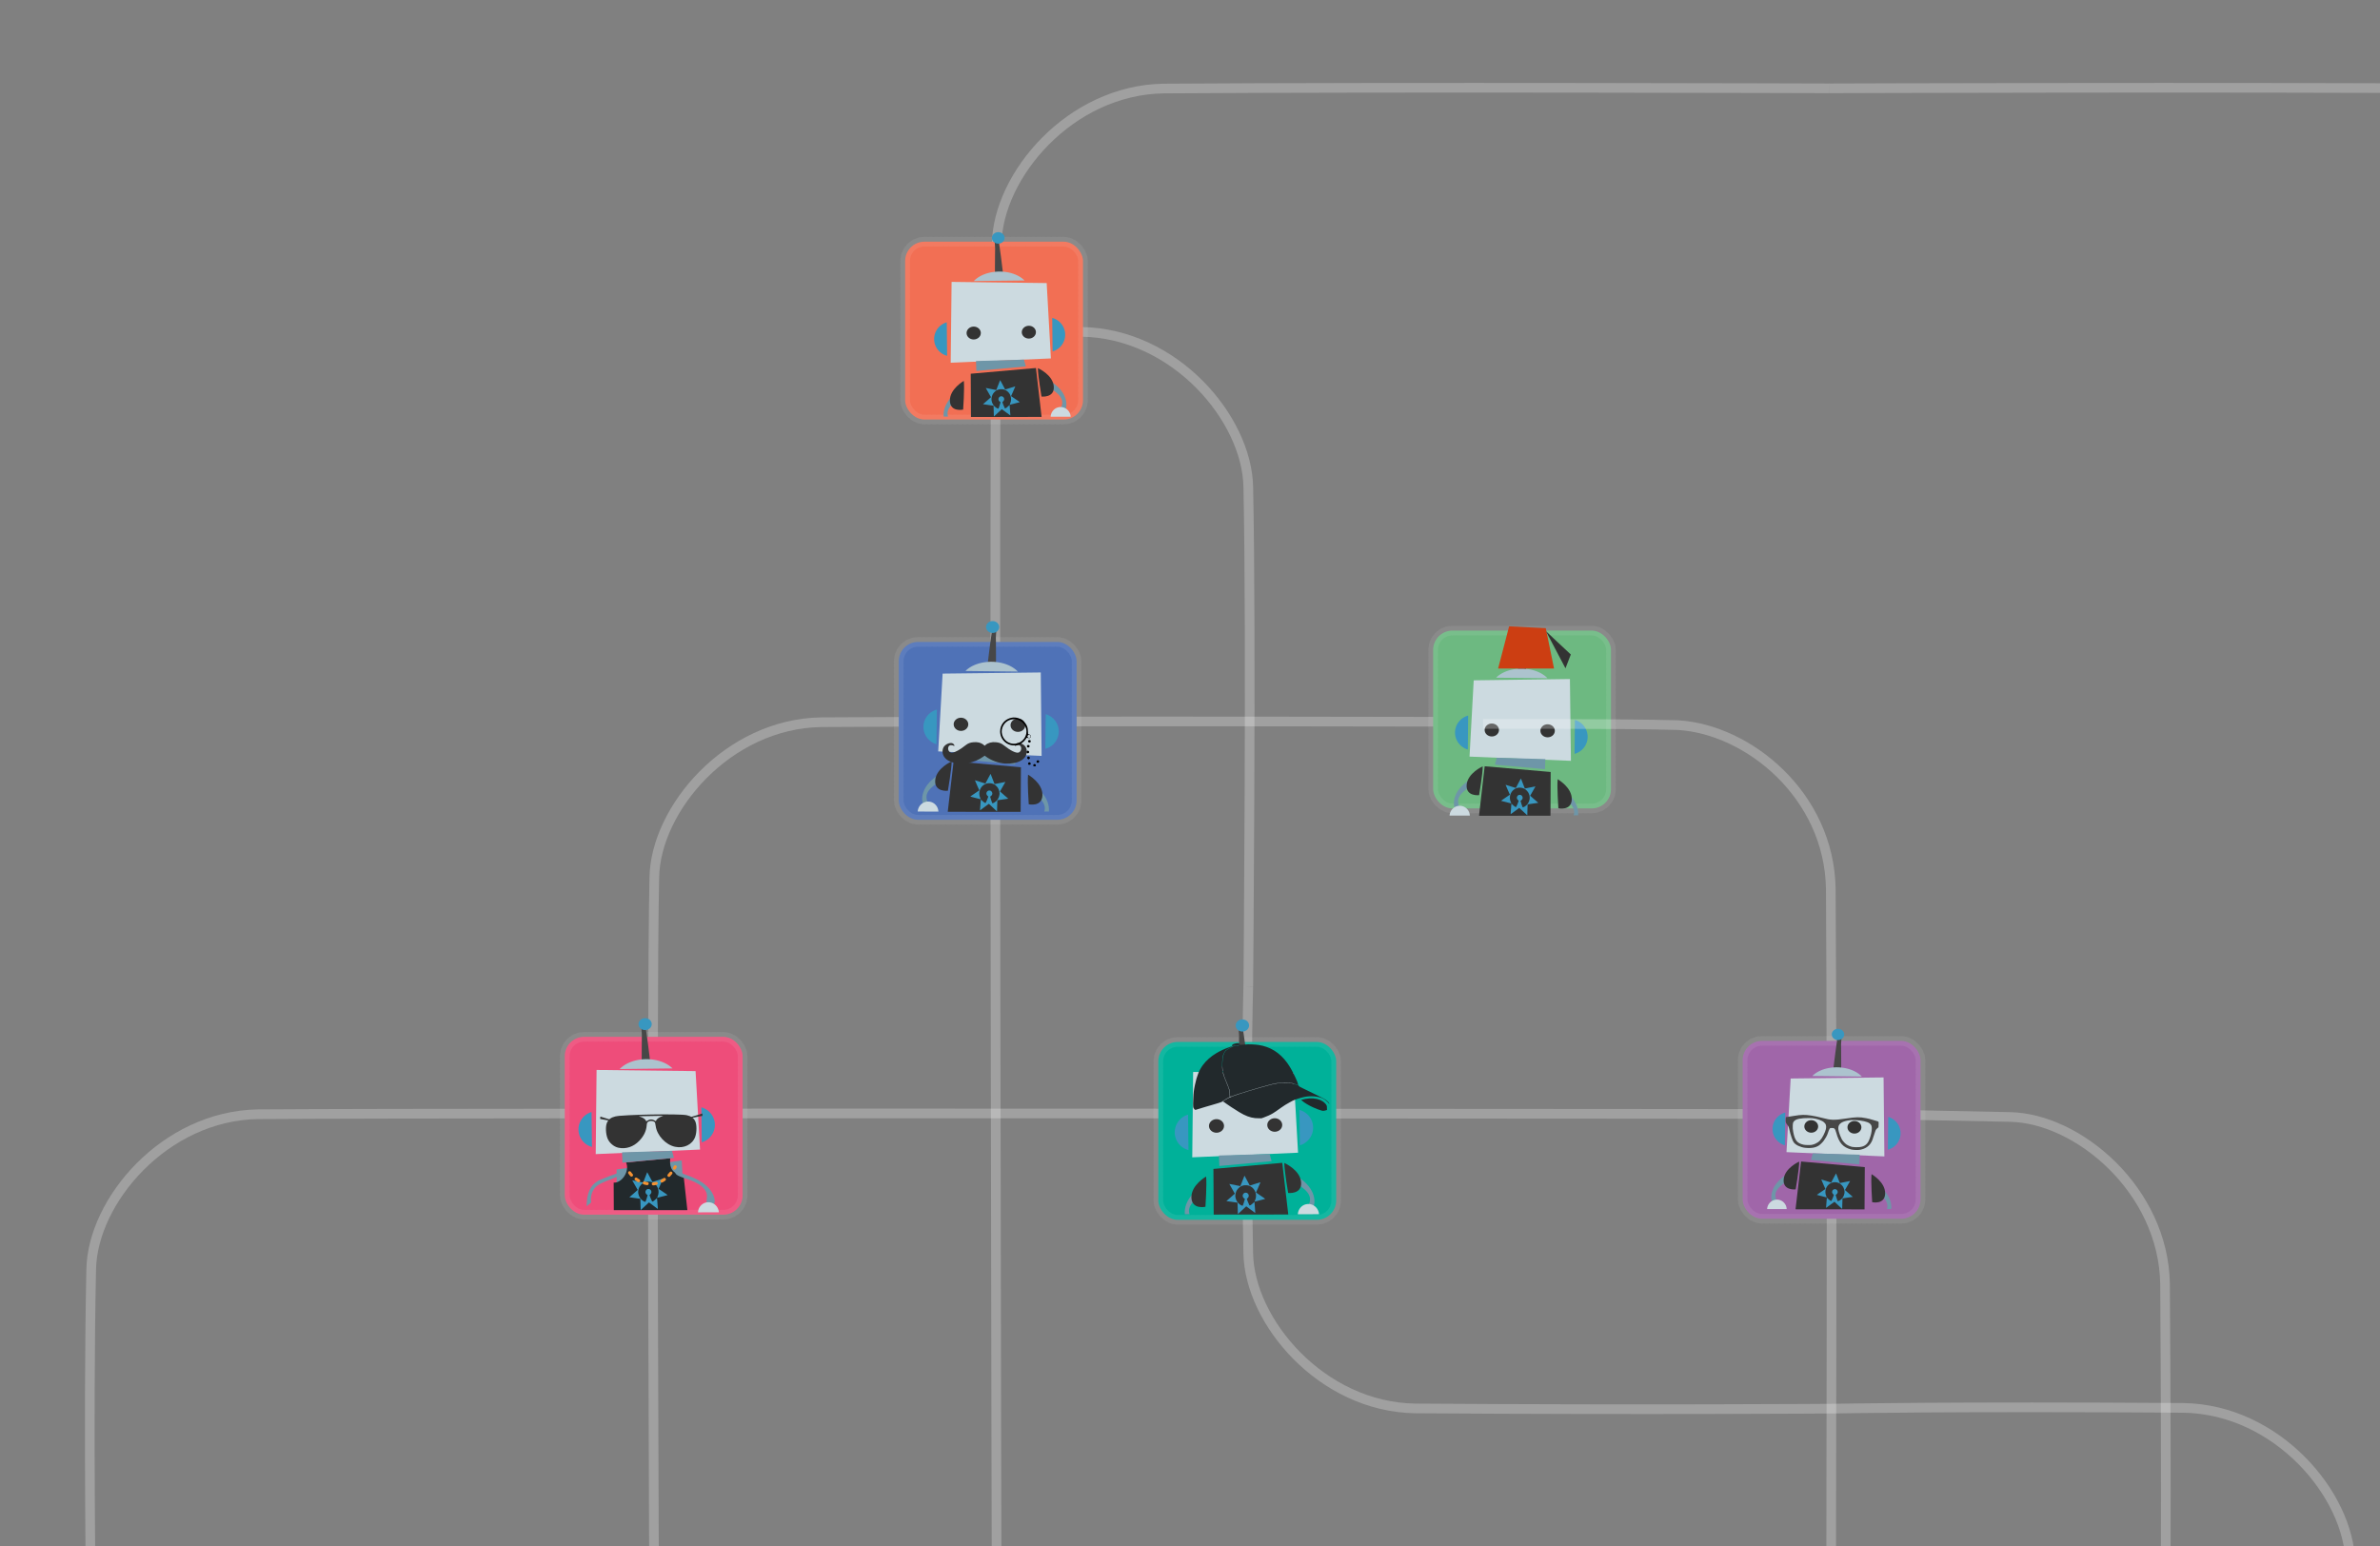<?xml version="1.0" encoding="UTF-8" standalone="no"?>
<svg
   width="257.56mm"
   height="167.33mm"
   version="1.1"
   viewBox="0 0 257.56 167.33"
   id="svg266"
   sodipodi:docname="background.svg"
   inkscape:version="1.1.2 (0a00cf5339, 2022-02-04, custom)"
   xmlns:inkscape="http://www.inkscape.org/namespaces/inkscape"
   xmlns:sodipodi="http://sodipodi.sourceforge.net/DTD/sodipodi-0.dtd"
   xmlns="http://www.w3.org/2000/svg"
   xmlns:svg="http://www.w3.org/2000/svg">
  <rect x="0" y="0" width="257.56" height="167.33" fill="#808080" stroke="none"/>
  <defs
     id="defs270" />
  <sodipodi:namedview
     id="namedview268"
     pagecolor="#ffffff"
     bordercolor="#666666"
     borderopacity="1.0"
     inkscape:pageshadow="2"
     inkscape:pageopacity="0.0"
     inkscape:pagecheckerboard="0"
     inkscape:document-units="mm"
     showgrid="false"
     inkscape:zoom="1.269709"
     inkscape:cx="487.11947"
     inkscape:cy="316.21418"
     inkscape:window-width="1920"
     inkscape:window-height="1055"
     inkscape:window-x="1920"
     inkscape:window-y="0"
     inkscape:window-maximized="1"
     inkscape:current-layer="svg266" />
  <g
     transform="translate(48.664,-89.461)"
     id="g264">
    <g
       transform="matrix(1.047,0,0,1.047,200.8,-38.743)"
       id="g262">
      <path
         d="m -49.196,131.58 c 0,0 -45.029,-0.148 -68.79,0.02 -9.688,0.149 -17.132,8.986 -17.258,16.039 -0.331,15.381 0,142.22 0,142.22"
         fill="none"
         stroke="#ffffff"
         stroke-opacity="0.25"
         id="path2" />
      <path
         d="m -126.5,156.75 c 9.688,0.149 17.132,8.986 17.258,16.039 0.331,15.381 0,51.608 0,51.608"
         fill="none"
         stroke="#ffffff"
         stroke-opacity="0.25"
         id="path4" />
      <path
         d="m -48.651,268.05 c 0,0 -19.575,0.148 -43.336,-0.02 -9.688,-0.149 -17.132,-8.986 -17.258,-16.039 -0.331,-15.381 0.001,-27.589 0.001,-27.589"
         fill="none"
         stroke="#ffffff"
         stroke-opacity="0.25"
         id="path6" />
      <path
         d="m -75.672,197.08 c 0,0 -53.944,-0.148 -77.705,0.02 -9.688,0.149 -17.132,8.986 -17.258,16.039 -0.331,15.381 0,77.088 0,77.088"
         fill="none"
         stroke="#ffffff"
         stroke-opacity="0.25"
         id="path8" />
      <path
         d="m -48.651,237.6 c 0,0 -139.17,-0.148 -162.93,0.02 -9.688,0.149 -17.132,8.986 -17.258,16.039 -0.331,15.381 0,36.871 0,36.871"
         fill="none"
         stroke="#ffffff"
         stroke-opacity="0.25"
         id="path10" />
      <rect
         x="-118.54"
         y="230.15"
         width="18.383"
         height="18.383"
         rx="2"
         ry="2"
         fill="#00b199"
         stroke="#ffffff"
         stroke-dasharray="0.265, 0.265"
         stroke-linecap="round"
         stroke-opacity="0.079"
         id="rect12" />
      <rect
         x="-90.135"
         y="187.63"
         width="18.383"
         height="18.383"
         rx="2"
         ry="2"
         fill="#6db981"
         stroke="#ffffff"
         stroke-dasharray="0.265, 0.265"
         stroke-linecap="round"
         stroke-opacity="0.079"
         id="rect14" />
      <rect
         x="-145.37"
         y="188.8"
         width="18.383"
         height="18.383"
         rx="2"
         ry="2"
         fill="#4f72b7"
         stroke="#ffffff"
         stroke-dasharray="0.265, 0.265"
         stroke-linecap="round"
         stroke-opacity="0.079"
         id="rect16" />
      <rect
         x="-179.89"
         y="229.62"
         width="18.383"
         height="18.383"
         rx="2"
         ry="2"
         fill="#ee4d7a"
         stroke="#ffffff"
         stroke-dasharray="0.265, 0.265"
         stroke-linecap="round"
         stroke-opacity="0.079"
         id="rect18" />
      <rect
         x="-144.71"
         y="147.43"
         width="18.383"
         height="18.383"
         rx="2"
         ry="2"
         fill="#f26f54"
         stroke="#ffffff"
         stroke-dasharray="0.265, 0.265"
         stroke-linecap="round"
         stroke-opacity="0.079"
         id="rect20" />
      <g
         transform="matrix(0.417,-0.043,0.043,0.417,-952.52,343.31)"
         stroke-width="2.718"
         id="g54">
        <path
           transform="matrix(-0.995,-0.102,-0.102,0.995,3936,203.5)"
           d="m 1997.1,-257.18 -23.44,0.303 -1.029,18.578 24.7,1.046 z"
           fill="#ccdae0"
           fill-rule="evenodd"
           id="path22" />
        <ellipse
           transform="rotate(5.291,-233.96,42692)"
           cx="-1989.4"
           cy="-264.15"
           rx="1.758"
           ry="1.589"
           fill="#333333"
           id="ellipse24" />
        <ellipse
           transform="rotate(5.291,-233.96,42692)"
           cx="-1975.8"
           cy="-264.22"
           rx="1.746"
           ry="1.579"
           fill="#333333"
           id="ellipse26" />
        <path
           transform="matrix(-0.995,-0.102,-0.102,0.995,3936,203.5)"
           d="m 1998.3,-247.22 a 4.336,4.301 0.588 0 1 3.112,4.169 4.336,4.301 0.588 0 1 -3.197,4.101 z"
           fill="#3897c0"
           id="path28" />
        <path
           transform="matrix(-0.995,-0.102,-0.102,0.995,3936,203.5)"
           d="m 1972.3,-248.29 a 4.336,4.301 0.588 0 0 -3.197,4.104 4.336,4.301 0.588 0 0 3.112,4.166 z"
           fill="#3897c0"
           id="path30" />
        <path
           transform="matrix(0.263,0.027,-0.027,0.263,2544.4,-315.02)"
           d="m -2040.6,521.94 -60.814,5.309 0.191,40.316 h 65.178 l 0.688,-0.049 z"
           fill="#333333"
           fill-rule="evenodd"
           id="path32" />
        <path
           transform="matrix(-0.995,-0.102,-0.102,0.995,3936,203.5)"
           d="m 1986.2,-268.61 c 0.52,1.121 0.078,2.538 0.178,3.771 0.051,2.212 0.015,4.428 0.032,6.642 -0.66,0.161 -2.007,0.549 -2.06,-0.51 0.379,-3.143 0.752,-6.338 1.278,-9.43 0.206,-0.135 0.322,-0.412 0.572,-0.472 z"
           fill="#474747"
           fill-rule="evenodd"
           id="path34" />
        <path
           transform="matrix(-0.995,-0.102,-0.102,0.995,3936,203.5)"
           d="m 1985.4,-259.72 a 7.43,4.92 0.588 0 1 6.224,2.331 l -12.504,-0.128 a 7.43,4.92 0.588 0 1 6.279,-2.202 z"
           fill="#acc3ce"
           id="path36" />
        <ellipse
           transform="rotate(5.291,-233.96,42692)"
           cx="-1983.1"
           cy="-287.54"
           rx="1.569"
           ry="1.418"
           fill="#3897c0"
           id="ellipse38" />
        <path
           transform="matrix(-0.995,-0.102,-0.102,0.995,3936,203.5)"
           d="m 1991.1,-237.67 -0.094,2.447 -12.197,-1.108 0.458,-1.674 z"
           fill="#6e96a8"
           fill-rule="evenodd"
           id="path40" />
        <path
           transform="matrix(0.263,0.027,-0.027,0.263,2544.4,-315.02)"
           d="m -2111.3,541.96 c -5.934,4.275 -11.603,9.572 -14.201,16.58 -0.976,2.73 -1.499,5.75 -1.211,8.662 h 4.137 c -0.527,-1.649 -0.686,-3.386 -0.205,-5.113 1.218,-4.54 5.183,-7.442 8.203,-10.764 2.053,-2.213 4.065,-4.881 4.195,-8.01 -0.057,-0.513 -0.279,-1.387 -0.916,-1.355 z"
           fill="#6e96a8"
           fill-rule="evenodd"
           id="path42" />
        <path
           transform="matrix(-0.995,-0.102,-0.102,0.995,3936,203.5)"
           d="m 1994.1,-232.77 c -0.194,1.851 0.168,7.067 0.168,7.067 0,0 3.203,0.715 3.269,-2.187 0.066,-2.902 -3.437,-4.881 -3.437,-4.881 z"
           fill="#333333"
           fill-rule="evenodd"
           id="path44" />
        <path
           transform="matrix(-0.995,-0.102,-0.102,0.995,3936,203.5)"
           d="m 1986.7,-224.03 c 0.011,-0.013 0.017,-0.451 0.028,-0.973 0.01,-0.522 0.028,-1.108 0.035,-1.302 l 0.014,-0.353 0.449,-0.061 c 1.083,-0.148 2.131,-0.298 2.14,-0.306 2e-4,-0.005 8e-4,-0.02 -0.019,-0.033 -0.015,-0.013 -0.103,-0.09 -0.194,-0.171 -0.091,-0.08 -0.419,-0.361 -0.729,-0.624 -0.772,-0.655 -1.025,-0.878 -1.024,-0.903 8e-4,-0.028 0.183,-0.346 0.668,-1.172 0.395,-0.671 0.612,-1.054 0.613,-1.082 4e-4,-0.01 -0.016,-0.012 -0.045,-0.008 -0.206,0.035 -0.733,0.139 -1.513,0.3 -0.508,0.105 -0.945,0.193 -0.972,0.197 -0.043,0.006 -0.05,0.003 -0.065,-0.033 -0.01,-0.022 -0.209,-0.534 -0.444,-1.137 -0.235,-0.604 -0.442,-1.134 -0.46,-1.179 -0.026,-0.067 -0.036,-0.079 -0.051,-0.064 -0.028,0.026 -0.267,0.467 -0.6,1.11 -0.165,0.317 -0.372,0.712 -0.46,0.877 l -0.161,0.3 -0.262,-0.079 c -0.234,-0.07 -1.875,-0.581 -2.127,-0.662 l -0.099,-0.032 v 0.028 c 0,0.046 0.147,0.393 0.604,1.41 l 0.436,0.969 -0.608,0.409 c -1.228,0.827 -1.552,1.057 -1.535,1.088 0.012,0.021 0.725,0.204 1.838,0.472 0.69,0.166 0.638,0.155 0.639,0.135 3e-4,-0.009 -0.042,-0.116 -0.093,-0.236 -0.175,-0.411 -0.229,-0.637 -0.245,-1.029 -0.023,-0.557 0.15,-1.128 0.476,-1.573 0.3,-0.41 0.753,-0.739 1.209,-0.877 0.31,-0.094 0.558,-0.12 0.902,-0.095 0.449,0.033 0.882,0.184 1.197,0.417 0.236,0.174 0.534,0.494 0.67,0.717 0.292,0.48 0.436,1.126 0.36,1.617 -0.122,0.791 -0.539,1.443 -1.169,1.828 -0.153,0.093 -0.388,0.198 -0.457,0.203 -0.099,0.007 -0.11,-0.015 -0.323,-0.661 -0.107,-0.326 -0.274,-0.883 -0.273,-0.912 2e-4,-0.007 0.031,-0.031 0.068,-0.054 0.319,-0.198 0.484,-0.482 0.45,-0.778 -0.022,-0.19 -0.15,-0.412 -0.296,-0.515 -0.26,-0.182 -0.65,-0.161 -0.875,0.046 -0.138,0.128 -0.221,0.287 -0.239,0.463 -0.027,0.258 0.085,0.494 0.334,0.708 l 0.105,0.09 -0.013,0.083 c -0.016,0.124 -0.393,1.062 -0.535,1.327 l -0.074,0.139 -0.052,-0.002 c -0.167,-0.007 -0.551,-0.283 -0.896,-0.643 l -0.188,-0.196 -0.013,0.076 c -0.012,0.041 -0.032,0.309 -0.055,0.594 -0.037,0.456 -0.055,0.71 -0.123,1.679 0,0.122 -0.01,0.229 -0.01,0.238 0.011,0.02 0.017,0.015 0.887,-0.64 0.674,-0.509 1.075,-0.804 1.162,-0.858 l 0.055,-0.034 0.102,0.086 c 0.117,0.098 0.593,0.54 1.303,1.209 0.27,0.255 0.5,0.468 0.51,0.475 0.013,0.007 0.023,0.004 0.03,-0.012 z"
           fill="#3897c0"
           stroke-width="3.656"
           id="path46" />
        <path
           d="m 1996.1,-229.84 c 1.57,1.131 3.07,2.533 3.757,4.387 0.399,1.115 0.519,2.414 -0.01,3.506 -0.353,0.6 -1.039,1.089 -1.761,0.972 -0.277,-0.218 -0.011,-0.59 0.171,-0.778 0.65,-0.74 1.159,-1.76 0.88,-2.761 -0.322,-1.201 -1.371,-1.969 -2.171,-2.848 -0.543,-0.586 -1.076,-1.292 -1.11,-2.119 0.015,-0.136 0.074,-0.367 0.243,-0.359 z"
           fill="#6e96a8"
           fill-rule="evenodd"
           id="path48" />
        <path
           d="m 1994.1,-232.77 c -0.194,1.851 0.168,7.067 0.168,7.067 0,0 3.203,0.715 3.269,-2.187 0.066,-2.902 -3.437,-4.881 -3.437,-4.881 z"
           fill="#333333"
           fill-rule="evenodd"
           id="path50" />
        <path
           transform="matrix(0.263,0.027,-0.027,0.263,2544.4,-315.02)"
           d="m -2017.3,558.35 a 9.629,9.362 82.012 0 0 -1.596,0.082 9.629,9.362 82.012 0 0 -8.006,8.949 h 18.686 a 9.629,9.362 82.012 0 0 -0.07,-0.715 9.629,9.362 82.012 0 0 -9.014,-8.316 z"
           fill="#ccdae0"
           id="path52" />
      </g>
      <g
         transform="matrix(-0.422,-0.043,-0.043,0.422,746.49,385.64)"
         stroke-width="2.718"
         id="g88">
        <path
           transform="matrix(-0.995,-0.102,-0.102,0.995,3936,203.5)"
           d="m 1997.1,-257.18 -23.44,0.303 -1.029,18.578 24.7,1.046 z"
           fill="#ccdae0"
           fill-rule="evenodd"
           id="path56" />
        <ellipse
           transform="rotate(5.291,-233.96,42692)"
           cx="-1989.4"
           cy="-264.15"
           rx="1.758"
           ry="1.589"
           fill="#333333"
           id="ellipse58" />
        <ellipse
           transform="rotate(5.291,-233.96,42692)"
           cx="-1975.8"
           cy="-264.22"
           rx="1.746"
           ry="1.579"
           fill="#333333"
           id="ellipse60" />
        <path
           transform="matrix(-0.995,-0.102,-0.102,0.995,3936,203.5)"
           d="m 1998.3,-247.22 a 4.336,4.301 0.588 0 1 3.112,4.169 4.336,4.301 0.588 0 1 -3.197,4.101 z"
           fill="#3897c0"
           id="path62" />
        <path
           transform="matrix(-0.995,-0.102,-0.102,0.995,3936,203.5)"
           d="m 1972.3,-248.29 a 4.336,4.301 0.588 0 0 -3.197,4.104 4.336,4.301 0.588 0 0 3.112,4.166 z"
           fill="#3897c0"
           id="path64" />
        <path
           transform="matrix(0.263,0.027,-0.027,0.263,2544.4,-315.02)"
           d="m -2040.6,521.94 -60.814,5.309 0.191,40.316 h 65.178 l 0.688,-0.049 z"
           fill="#333333"
           fill-rule="evenodd"
           id="path66" />
        <path
           transform="matrix(-0.995,-0.102,-0.102,0.995,3936,203.5)"
           d="m 1986.2,-268.61 c 0.52,1.121 0.078,2.538 0.178,3.771 0.051,2.212 0.015,4.428 0.032,6.642 -0.66,0.161 -2.007,0.549 -2.06,-0.51 0.379,-3.143 0.752,-6.338 1.278,-9.43 0.206,-0.135 0.322,-0.412 0.572,-0.472 z"
           fill="#474747"
           fill-rule="evenodd"
           id="path68" />
        <path
           transform="matrix(-0.995,-0.102,-0.102,0.995,3936,203.5)"
           d="m 1985.4,-259.72 a 7.43,4.92 0.588 0 1 6.224,2.331 l -12.504,-0.128 a 7.43,4.92 0.588 0 1 6.279,-2.202 z"
           fill="#acc3ce"
           id="path70" />
        <ellipse
           transform="rotate(5.291,-233.96,42692)"
           cx="-1983.1"
           cy="-287.54"
           rx="1.569"
           ry="1.418"
           fill="#3897c0"
           id="ellipse72" />
        <path
           transform="matrix(-0.995,-0.102,-0.102,0.995,3936,203.5)"
           d="m 1991.1,-237.67 -0.094,2.447 -12.197,-1.108 0.458,-1.674 z"
           fill="#6e96a8"
           fill-rule="evenodd"
           id="path74" />
        <path
           transform="matrix(0.263,0.027,-0.027,0.263,2544.4,-315.02)"
           d="m -2111.3,541.96 c -5.934,4.275 -11.603,9.572 -14.201,16.58 -0.976,2.73 -1.499,5.75 -1.211,8.662 h 4.137 c -0.527,-1.649 -0.686,-3.386 -0.205,-5.113 1.218,-4.54 5.183,-7.442 8.203,-10.764 2.053,-2.213 4.065,-4.881 4.195,-8.01 -0.057,-0.513 -0.279,-1.387 -0.916,-1.355 z"
           fill="#6e96a8"
           fill-rule="evenodd"
           id="path76" />
        <path
           transform="matrix(-0.995,-0.102,-0.102,0.995,3936,203.5)"
           d="m 1994.1,-232.77 c -0.194,1.851 0.168,7.067 0.168,7.067 0,0 3.203,0.715 3.269,-2.187 0.066,-2.902 -3.437,-4.881 -3.437,-4.881 z"
           fill="#333333"
           fill-rule="evenodd"
           id="path78" />
        <path
           transform="matrix(-0.995,-0.102,-0.102,0.995,3936,203.5)"
           d="m 1986.7,-224.03 c 0.011,-0.013 0.017,-0.451 0.028,-0.973 0.01,-0.522 0.028,-1.108 0.035,-1.302 l 0.014,-0.353 0.449,-0.061 c 1.083,-0.148 2.131,-0.298 2.14,-0.306 2e-4,-0.005 8e-4,-0.02 -0.019,-0.033 -0.015,-0.013 -0.103,-0.09 -0.194,-0.171 -0.091,-0.08 -0.419,-0.361 -0.729,-0.624 -0.772,-0.655 -1.025,-0.878 -1.024,-0.903 8e-4,-0.028 0.183,-0.346 0.668,-1.172 0.395,-0.671 0.612,-1.054 0.613,-1.082 4e-4,-0.01 -0.016,-0.012 -0.045,-0.008 -0.206,0.035 -0.733,0.139 -1.513,0.3 -0.508,0.105 -0.945,0.193 -0.972,0.197 -0.043,0.006 -0.05,0.003 -0.065,-0.033 -0.01,-0.022 -0.209,-0.534 -0.444,-1.137 -0.235,-0.604 -0.442,-1.134 -0.46,-1.179 -0.026,-0.067 -0.036,-0.079 -0.051,-0.064 -0.028,0.026 -0.267,0.467 -0.6,1.11 -0.165,0.317 -0.372,0.712 -0.46,0.877 l -0.161,0.3 -0.262,-0.079 c -0.234,-0.07 -1.875,-0.581 -2.127,-0.662 l -0.099,-0.032 v 0.028 c 0,0.046 0.147,0.393 0.604,1.41 l 0.436,0.969 -0.608,0.409 c -1.228,0.827 -1.552,1.057 -1.535,1.088 0.012,0.021 0.725,0.204 1.838,0.472 0.69,0.166 0.638,0.155 0.639,0.135 3e-4,-0.009 -0.042,-0.116 -0.093,-0.236 -0.175,-0.411 -0.229,-0.637 -0.245,-1.029 -0.023,-0.557 0.15,-1.128 0.476,-1.573 0.3,-0.41 0.753,-0.739 1.209,-0.877 0.31,-0.094 0.558,-0.12 0.902,-0.095 0.449,0.033 0.882,0.184 1.197,0.417 0.236,0.174 0.534,0.494 0.67,0.717 0.292,0.48 0.436,1.126 0.36,1.617 -0.122,0.791 -0.539,1.443 -1.169,1.828 -0.153,0.093 -0.388,0.198 -0.457,0.203 -0.099,0.007 -0.11,-0.015 -0.323,-0.661 -0.107,-0.326 -0.274,-0.883 -0.273,-0.912 2e-4,-0.007 0.031,-0.031 0.068,-0.054 0.319,-0.198 0.484,-0.482 0.45,-0.778 -0.022,-0.19 -0.15,-0.412 -0.296,-0.515 -0.26,-0.182 -0.65,-0.161 -0.875,0.046 -0.138,0.128 -0.221,0.287 -0.239,0.463 -0.027,0.258 0.085,0.494 0.334,0.708 l 0.105,0.09 -0.013,0.083 c -0.016,0.124 -0.393,1.062 -0.535,1.327 l -0.074,0.139 -0.052,-0.002 c -0.167,-0.007 -0.551,-0.283 -0.896,-0.643 l -0.188,-0.196 -0.013,0.076 c -0.012,0.041 -0.032,0.309 -0.055,0.594 -0.037,0.456 -0.055,0.71 -0.123,1.679 0,0.122 -0.01,0.229 -0.01,0.238 0.011,0.02 0.017,0.015 0.887,-0.64 0.674,-0.509 1.075,-0.804 1.162,-0.858 l 0.055,-0.034 0.102,0.086 c 0.117,0.098 0.593,0.54 1.303,1.209 0.27,0.255 0.5,0.468 0.51,0.475 0.013,0.007 0.023,0.004 0.03,-0.012 z"
           fill="#3897c0"
           stroke-width="3.656"
           id="path80" />
        <path
           d="m 1996.1,-229.84 c 1.57,1.131 3.07,2.533 3.757,4.387 0.399,1.115 0.519,2.414 -0.01,3.506 -0.353,0.6 -1.039,1.089 -1.761,0.972 -0.277,-0.218 -0.011,-0.59 0.171,-0.778 0.65,-0.74 1.159,-1.76 0.88,-2.761 -0.322,-1.201 -1.371,-1.969 -2.171,-2.848 -0.543,-0.586 -1.076,-1.292 -1.11,-2.119 0.015,-0.136 0.074,-0.367 0.243,-0.359 z"
           fill="#6e96a8"
           fill-rule="evenodd"
           id="path82" />
        <path
           d="m 1994.1,-232.77 c -0.194,1.851 0.168,7.067 0.168,7.067 0,0 3.203,0.715 3.269,-2.187 0.066,-2.902 -3.437,-4.881 -3.437,-4.881 z"
           fill="#333333"
           fill-rule="evenodd"
           id="path84" />
        <path
           transform="matrix(0.263,0.027,-0.027,0.263,2544.4,-315.02)"
           d="m -2017.3,558.35 a 9.629,9.362 82.012 0 0 -1.596,0.082 9.629,9.362 82.012 0 0 -8.006,8.949 h 18.686 a 9.629,9.362 82.012 0 0 -0.07,-0.715 9.629,9.362 82.012 0 0 -9.014,-8.316 z"
           fill="#ccdae0"
           id="path86" />
      </g>
      <g
         transform="matrix(1.203,0,0,1.203,134.63,65.26)"
         id="g126">
        <g
           transform="matrix(0.366,-0.038,0.038,0.366,-920.62,308.43)"
           stroke-width="2.718"
           id="g122">
          <path
             transform="matrix(-0.995,-0.102,-0.102,0.995,3936,203.5)"
             d="m 1997.1,-257.18 -23.44,0.303 -1.029,18.578 24.7,1.046 z"
             fill="#ccdae0"
             fill-rule="evenodd"
             id="path90" />
          <ellipse
             transform="rotate(5.291,-233.96,42692)"
             cx="-1989.4"
             cy="-264.15"
             rx="1.758"
             ry="1.589"
             fill="#333333"
             id="ellipse92" />
          <ellipse
             transform="rotate(5.291,-233.96,42692)"
             cx="-1975.8"
             cy="-264.22"
             rx="1.746"
             ry="1.579"
             fill="#333333"
             id="ellipse94" />
          <path
             transform="matrix(-0.995,-0.102,-0.102,0.995,3936,203.5)"
             d="m 1998.3,-247.22 a 4.336,4.301 0.588 0 1 3.112,4.169 4.336,4.301 0.588 0 1 -3.197,4.101 z"
             fill="#3897c0"
             id="path96" />
          <path
             transform="matrix(-0.995,-0.102,-0.102,0.995,3936,203.5)"
             d="m 1972.3,-248.29 a 4.336,4.301 0.588 0 0 -3.197,4.104 4.336,4.301 0.588 0 0 3.112,4.166 z"
             fill="#3897c0"
             id="path98" />
          <path
             transform="matrix(0.263,0.027,-0.027,0.263,2544.4,-315.02)"
             d="m -2040.6,521.94 -60.814,5.309 0.191,40.316 h 65.178 l 0.688,-0.049 z"
             fill="#333333"
             fill-rule="evenodd"
             id="path100" />
          <path
             transform="matrix(-0.995,-0.102,-0.102,0.995,3936,203.5)"
             d="m 1986.2,-268.61 c 0.52,1.121 0.078,2.538 0.178,3.771 0.051,2.212 0.015,4.428 0.032,6.642 -0.66,0.161 -2.007,0.549 -2.06,-0.51 0.379,-3.143 0.752,-6.338 1.278,-9.43 0.206,-0.135 0.322,-0.412 0.572,-0.472 z"
             fill="#474747"
             fill-rule="evenodd"
             id="path102" />
          <path
             transform="matrix(-0.995,-0.102,-0.102,0.995,3936,203.5)"
             d="m 1985.4,-259.72 a 7.43,4.92 0.588 0 1 6.224,2.331 l -12.504,-0.128 a 7.43,4.92 0.588 0 1 6.279,-2.202 z"
             fill="#acc3ce"
             id="path104" />
          <ellipse
             transform="rotate(5.291,-233.96,42692)"
             cx="-1983.1"
             cy="-287.54"
             rx="1.569"
             ry="1.418"
             fill="#3897c0"
             id="ellipse106" />
          <path
             transform="matrix(-0.995,-0.102,-0.102,0.995,3936,203.5)"
             d="m 1991.1,-237.67 -0.094,2.447 -12.197,-1.108 0.458,-1.674 z"
             fill="#6e96a8"
             fill-rule="evenodd"
             id="path108" />
          <path
             transform="matrix(0.263,0.027,-0.027,0.263,2544.4,-315.02)"
             d="m -2111.3,541.96 c -5.934,4.275 -11.603,9.572 -14.201,16.58 -0.976,2.73 -1.499,5.75 -1.211,8.662 h 4.137 c -0.527,-1.649 -0.686,-3.386 -0.205,-5.113 1.218,-4.54 5.183,-7.442 8.203,-10.764 2.053,-2.213 4.065,-4.881 4.195,-8.01 -0.057,-0.513 -0.279,-1.387 -0.916,-1.355 z"
             fill="#6e96a8"
             fill-rule="evenodd"
             id="path110" />
          <path
             transform="matrix(-0.995,-0.102,-0.102,0.995,3936,203.5)"
             d="m 1994.1,-232.77 c -0.194,1.851 0.168,7.067 0.168,7.067 0,0 3.203,0.715 3.269,-2.187 0.066,-2.902 -3.437,-4.881 -3.437,-4.881 z"
             fill="#333333"
             fill-rule="evenodd"
             id="path112" />
          <path
             transform="matrix(-0.995,-0.102,-0.102,0.995,3936,203.5)"
             d="m 1986.7,-224.03 c 0.011,-0.013 0.017,-0.451 0.028,-0.973 0.01,-0.522 0.028,-1.108 0.035,-1.302 l 0.014,-0.353 0.449,-0.061 c 1.083,-0.148 2.131,-0.298 2.14,-0.306 2e-4,-0.005 8e-4,-0.02 -0.019,-0.033 -0.015,-0.013 -0.103,-0.09 -0.194,-0.171 -0.091,-0.08 -0.419,-0.361 -0.729,-0.624 -0.772,-0.655 -1.025,-0.878 -1.024,-0.903 8e-4,-0.028 0.183,-0.346 0.668,-1.172 0.395,-0.671 0.612,-1.054 0.613,-1.082 4e-4,-0.01 -0.016,-0.012 -0.045,-0.008 -0.206,0.035 -0.733,0.139 -1.513,0.3 -0.508,0.105 -0.945,0.193 -0.972,0.197 -0.043,0.006 -0.05,0.003 -0.065,-0.033 -0.01,-0.022 -0.209,-0.534 -0.444,-1.137 -0.235,-0.604 -0.442,-1.134 -0.46,-1.179 -0.026,-0.067 -0.036,-0.079 -0.051,-0.064 -0.028,0.026 -0.267,0.467 -0.6,1.11 -0.165,0.317 -0.372,0.712 -0.46,0.877 l -0.161,0.3 -0.262,-0.079 c -0.234,-0.07 -1.875,-0.581 -2.127,-0.662 l -0.099,-0.032 v 0.028 c 0,0.046 0.147,0.393 0.604,1.41 l 0.436,0.969 -0.608,0.409 c -1.228,0.827 -1.552,1.057 -1.535,1.088 0.012,0.021 0.725,0.204 1.838,0.472 0.69,0.166 0.638,0.155 0.639,0.135 3e-4,-0.009 -0.042,-0.116 -0.093,-0.236 -0.175,-0.411 -0.229,-0.637 -0.245,-1.029 -0.023,-0.557 0.15,-1.128 0.476,-1.573 0.3,-0.41 0.753,-0.739 1.209,-0.877 0.31,-0.094 0.558,-0.12 0.902,-0.095 0.449,0.033 0.882,0.184 1.197,0.417 0.236,0.174 0.534,0.494 0.67,0.717 0.292,0.48 0.436,1.126 0.36,1.617 -0.122,0.791 -0.539,1.443 -1.169,1.828 -0.153,0.093 -0.388,0.198 -0.457,0.203 -0.099,0.007 -0.11,-0.015 -0.323,-0.661 -0.107,-0.326 -0.274,-0.883 -0.273,-0.912 2e-4,-0.007 0.031,-0.031 0.068,-0.054 0.319,-0.198 0.484,-0.482 0.45,-0.778 -0.022,-0.19 -0.15,-0.412 -0.296,-0.515 -0.26,-0.182 -0.65,-0.161 -0.875,0.046 -0.138,0.128 -0.221,0.287 -0.239,0.463 -0.027,0.258 0.085,0.494 0.334,0.708 l 0.105,0.09 -0.013,0.083 c -0.016,0.124 -0.393,1.062 -0.535,1.327 l -0.074,0.139 -0.052,-0.002 c -0.167,-0.007 -0.551,-0.283 -0.896,-0.643 l -0.188,-0.196 -0.013,0.076 c -0.012,0.041 -0.032,0.309 -0.055,0.594 -0.037,0.456 -0.055,0.71 -0.123,1.679 0,0.122 -0.01,0.229 -0.01,0.238 0.011,0.02 0.017,0.015 0.887,-0.64 0.674,-0.509 1.075,-0.804 1.162,-0.858 l 0.055,-0.034 0.102,0.086 c 0.117,0.098 0.593,0.54 1.303,1.209 0.27,0.255 0.5,0.468 0.51,0.475 0.013,0.007 0.023,0.004 0.03,-0.012 z"
             fill="#3897c0"
             stroke-width="3.656"
             id="path114" />
          <path
             d="m 1996.1,-229.84 c 1.57,1.131 3.07,2.533 3.757,4.387 0.399,1.115 0.519,2.414 -0.01,3.506 -0.353,0.6 -1.039,1.089 -1.761,0.972 -0.277,-0.218 -0.011,-0.59 0.171,-0.778 0.65,-0.74 1.159,-1.76 0.88,-2.761 -0.322,-1.201 -1.371,-1.969 -2.171,-2.848 -0.543,-0.586 -1.076,-1.292 -1.11,-2.119 0.015,-0.136 0.074,-0.367 0.243,-0.359 z"
             fill="#6e96a8"
             fill-rule="evenodd"
             id="path116" />
          <path
             d="m 1994.1,-232.77 c -0.194,1.851 0.168,7.067 0.168,7.067 0,0 3.203,0.715 3.269,-2.187 0.066,-2.902 -3.437,-4.881 -3.437,-4.881 z"
             fill="#333333"
             fill-rule="evenodd"
             id="path118" />
          <path
             transform="matrix(0.263,0.027,-0.027,0.263,2544.4,-315.02)"
             d="m -2017.3,558.35 a 9.629,9.362 82.012 0 0 -1.596,0.082 9.629,9.362 82.012 0 0 -8.006,8.949 h 18.686 a 9.629,9.362 82.012 0 0 -0.07,-0.715 9.629,9.362 82.012 0 0 -9.014,-8.316 z"
             fill="#ccdae0"
             id="path120" />
        </g>
        <path
           d="m -202.13,143.61 c -0.436,-0.046 -0.85,-0.202 -1.363,-0.513 -0.389,-0.236 -1.008,-0.639 -1.153,-0.752 -0.153,-0.119 -0.181,-0.136 -0.237,-0.147 -0.042,-0.008 -0.036,-0.013 0.158,-0.142 0.347,-0.23 0.721,-0.371 2.085,-0.79 0.454,-0.139 1.468,-0.427 1.869,-0.53 0.444,-0.114 0.848,-0.168 1.267,-0.168 0.355,-4.1e-4 0.558,0.037 0.898,0.168 0.084,0.032 0.164,0.058 0.179,0.058 0.015,0 0.031,0.012 0.036,0.026 0.019,0.055 0.106,0.111 0.343,0.22 0.135,0.062 0.404,0.193 0.598,0.291 0.194,0.098 0.472,0.235 0.618,0.303 0.493,0.233 0.742,0.372 0.886,0.498 0.051,0.045 0.106,0.1 0.122,0.124 0.028,0.042 0.077,0.153 0.066,0.153 -0.003,0 -0.022,-0.026 -0.043,-0.059 -0.092,-0.143 -0.348,-0.348 -0.546,-0.439 -0.404,-0.184 -1.007,-0.232 -1.552,-0.121 -0.311,0.063 -0.857,0.239 -1.021,0.33 -0.058,0.032 -0.174,0.096 -0.259,0.142 -0.26,0.141 -0.483,0.28 -0.706,0.44 -0.422,0.303 -0.55,0.39 -0.725,0.497 -0.201,0.122 -0.534,0.273 -0.8,0.364 l -0.18,0.061 -0.217,-0.002 c -0.12,-7.8e-4 -0.266,-0.007 -0.325,-0.013 z m 5.784,-0.632 c -0.009,-0.003 -0.058,-0.015 -0.11,-0.028 -0.125,-0.031 -0.423,-0.145 -0.699,-0.267 -0.359,-0.159 -0.774,-0.41 -0.95,-0.575 -0.026,-0.025 -0.062,-0.046 -0.078,-0.046 -0.048,-0.003 0.21,-0.075 0.369,-0.104 0.256,-0.047 0.47,-0.06 0.677,-0.042 0.429,0.038 0.746,0.164 0.985,0.393 0.058,0.055 0.122,0.133 0.146,0.177 0.04,0.073 0.043,0.091 0.045,0.249 l 0.003,0.17 -0.057,0.026 c -0.072,0.033 -0.275,0.062 -0.33,0.047 z m -11.006,-0.135 c -0.118,-0.122 -0.126,-0.198 -0.094,-0.907 0.025,-0.545 0.047,-0.725 0.145,-1.188 0.161,-0.764 0.354,-1.247 0.672,-1.686 0.28,-0.386 0.7,-0.759 1.165,-1.034 0.335,-0.199 0.75,-0.391 1.029,-0.478 0.097,-0.03 0.2,-0.069 0.229,-0.087 0.061,-0.038 0.133,-0.046 0.101,-0.011 -0.011,0.011 -0.073,0.05 -0.138,0.085 -0.224,0.12 -0.378,0.215 -0.428,0.265 -0.059,0.058 -0.143,0.198 -0.183,0.305 -0.097,0.257 -0.147,0.958 -0.095,1.333 0.044,0.319 0.093,0.48 0.289,0.96 0.191,0.468 0.257,0.639 0.276,0.718 0.024,0.097 0.09,0.637 0.082,0.662 -0.004,0.012 -0.064,0.047 -0.132,0.078 -0.069,0.031 -0.229,0.126 -0.357,0.212 l -0.232,0.156 -0.297,0.098 c -0.163,0.054 -0.422,0.13 -0.574,0.17 -0.152,0.04 -0.373,0.104 -0.49,0.142 -0.36,0.117 -0.799,0.251 -0.854,0.26 -0.049,0.008 -0.057,0.005 -0.114,-0.055 z m 3.071,-1.11 c -1e-5,-0.069 -0.056,-0.514 -0.075,-0.604 -0.016,-0.071 -0.181,-0.497 -0.335,-0.864 -0.245,-0.584 -0.309,-1.078 -0.224,-1.734 0.038,-0.293 0.069,-0.408 0.148,-0.551 0.08,-0.144 0.143,-0.203 0.331,-0.308 0.086,-0.048 0.213,-0.12 0.284,-0.162 0.125,-0.073 0.132,-0.075 0.26,-0.084 0.178,-0.012 0.417,-0.066 0.5,-0.112 0.008,-0.005 0.085,-0.01 0.17,-0.012 0.085,-0.002 0.201,-0.009 0.258,-0.017 0.236,-0.032 0.785,-0.013 1.137,0.04 0.99,0.149 1.813,0.663 2.435,1.518 0.25,0.344 0.438,0.676 0.715,1.264 0.106,0.224 0.181,0.405 0.212,0.511 0.026,0.09 0.046,0.164 0.044,0.164 -0.002,0 -0.059,-0.021 -0.126,-0.048 -0.48,-0.188 -0.806,-0.226 -1.392,-0.166 -0.393,0.041 -0.505,0.06 -0.84,0.147 -0.98,0.254 -3.023,0.872 -3.352,1.015 -0.068,0.029 -0.129,0.053 -0.136,0.053 -0.008,0 -0.013,-0.022 -0.013,-0.05 z m 0.147,-4.335 c 0,-0.034 0.041,-0.095 0.083,-0.125 0.055,-0.039 0.308,-0.111 0.395,-0.112 0.081,-0.002 0.123,0.016 0.206,0.082 0.065,0.052 0.065,0.053 -0.096,0.102 -0.123,0.037 -0.249,0.056 -0.452,0.067 -0.117,0.006 -0.136,0.005 -0.136,-0.013 z"
           fill="#22292c"
           id="path124" />
      </g>
      <path
         d="m -82.283,187.19 -1.137,4.359 h 5.78 l -0.853,-4.169 z"
         fill="#cc3e12"
         fill-rule="evenodd"
         id="path128" />
      <path
         d="m -78.472,187.7 2.566,2.4 -0.551,1.426 z"
         fill="#333333"
         fill-rule="evenodd"
         id="path130" />
      <g
         transform="matrix(1.176,0,0,1.176,23.766,-60.251)"
         id="g170">
        <g
           transform="matrix(-0.366,-0.038,-0.038,0.366,581.82,383.25)"
           stroke-width="2.718"
           id="g164">
          <path
             transform="matrix(-0.995,-0.102,-0.102,0.995,3936,203.5)"
             d="m 1997.1,-257.18 -23.44,0.303 -1.029,18.578 24.7,1.046 z"
             fill="#ccdae0"
             fill-rule="evenodd"
             id="path132" />
          <ellipse
             transform="rotate(5.291,-233.96,42692)"
             cx="-1989.4"
             cy="-264.15"
             rx="1.758"
             ry="1.589"
             fill="#333333"
             id="ellipse134" />
          <ellipse
             transform="rotate(5.291,-233.96,42692)"
             cx="-1975.8"
             cy="-264.22"
             rx="1.746"
             ry="1.579"
             fill="#333333"
             id="ellipse136" />
          <path
             transform="matrix(-0.995,-0.102,-0.102,0.995,3936,203.5)"
             d="m 1998.3,-247.22 a 4.336,4.301 0.588 0 1 3.112,4.169 4.336,4.301 0.588 0 1 -3.197,4.101 z"
             fill="#3897c0"
             id="path138" />
          <path
             transform="matrix(-0.995,-0.102,-0.102,0.995,3936,203.5)"
             d="m 1972.3,-248.29 a 4.336,4.301 0.588 0 0 -3.197,4.104 4.336,4.301 0.588 0 0 3.112,4.166 z"
             fill="#3897c0"
             id="path140" />
          <path
             transform="matrix(0.263,0.027,-0.027,0.263,2544.4,-315.02)"
             d="m -2040.6,521.94 -60.814,5.309 0.191,40.316 h 65.178 l 0.688,-0.049 z"
             fill="#333333"
             fill-rule="evenodd"
             id="path142" />
          <path
             transform="matrix(-0.995,-0.102,-0.102,0.995,3936,203.5)"
             d="m 1986.2,-268.61 c 0.52,1.121 0.078,2.538 0.178,3.771 0.051,2.212 0.015,4.428 0.032,6.642 -0.66,0.161 -2.007,0.549 -2.06,-0.51 0.379,-3.143 0.752,-6.338 1.278,-9.43 0.206,-0.135 0.322,-0.412 0.572,-0.472 z"
             fill="#474747"
             fill-rule="evenodd"
             id="path144" />
          <path
             transform="matrix(-0.995,-0.102,-0.102,0.995,3936,203.5)"
             d="m 1985.4,-259.72 a 7.43,4.92 0.588 0 1 6.224,2.331 l -12.504,-0.128 a 7.43,4.92 0.588 0 1 6.279,-2.202 z"
             fill="#acc3ce"
             id="path146" />
          <ellipse
             transform="rotate(5.291,-233.96,42692)"
             cx="-1983.1"
             cy="-287.54"
             rx="1.569"
             ry="1.418"
             fill="#3897c0"
             id="ellipse148" />
          <path
             transform="matrix(-0.995,-0.102,-0.102,0.995,3936,203.5)"
             d="m 1991.1,-237.67 -0.094,2.447 -12.197,-1.108 0.458,-1.674 z"
             fill="#6e96a8"
             fill-rule="evenodd"
             id="path150" />
          <path
             transform="matrix(0.263,0.027,-0.027,0.263,2544.4,-315.02)"
             d="m -2111.3,541.96 c -5.934,4.275 -11.603,9.572 -14.201,16.58 -0.976,2.73 -1.499,5.75 -1.211,8.662 h 4.137 c -0.527,-1.649 -0.686,-3.386 -0.205,-5.113 1.218,-4.54 5.183,-7.442 8.203,-10.764 2.053,-2.213 4.065,-4.881 4.195,-8.01 -0.057,-0.513 -0.279,-1.387 -0.916,-1.355 z"
             fill="#6e96a8"
             fill-rule="evenodd"
             id="path152" />
          <path
             transform="matrix(-0.995,-0.102,-0.102,0.995,3936,203.5)"
             d="m 1994.1,-232.77 c -0.194,1.851 0.168,7.067 0.168,7.067 0,0 3.203,0.715 3.269,-2.187 0.066,-2.902 -3.437,-4.881 -3.437,-4.881 z"
             fill="#333333"
             fill-rule="evenodd"
             id="path154" />
          <path
             transform="matrix(-0.995,-0.102,-0.102,0.995,3936,203.5)"
             d="m 1986.7,-224.03 c 0.011,-0.013 0.017,-0.451 0.028,-0.973 0.01,-0.522 0.028,-1.108 0.035,-1.302 l 0.014,-0.353 0.449,-0.061 c 1.083,-0.148 2.131,-0.298 2.14,-0.306 2e-4,-0.005 8e-4,-0.02 -0.019,-0.033 -0.015,-0.013 -0.103,-0.09 -0.194,-0.171 -0.091,-0.08 -0.419,-0.361 -0.729,-0.624 -0.772,-0.655 -1.025,-0.878 -1.024,-0.903 8e-4,-0.028 0.183,-0.346 0.668,-1.172 0.395,-0.671 0.612,-1.054 0.613,-1.082 4e-4,-0.01 -0.016,-0.012 -0.045,-0.008 -0.206,0.035 -0.733,0.139 -1.513,0.3 -0.508,0.105 -0.945,0.193 -0.972,0.197 -0.043,0.006 -0.05,0.003 -0.065,-0.033 -0.01,-0.022 -0.209,-0.534 -0.444,-1.137 -0.235,-0.604 -0.442,-1.134 -0.46,-1.179 -0.026,-0.067 -0.036,-0.079 -0.051,-0.064 -0.028,0.026 -0.267,0.467 -0.6,1.11 -0.165,0.317 -0.372,0.712 -0.46,0.877 l -0.161,0.3 -0.262,-0.079 c -0.234,-0.07 -1.875,-0.581 -2.127,-0.662 l -0.099,-0.032 v 0.028 c 0,0.046 0.147,0.393 0.604,1.41 l 0.436,0.969 -0.608,0.409 c -1.228,0.827 -1.552,1.057 -1.535,1.088 0.012,0.021 0.725,0.204 1.838,0.472 0.69,0.166 0.638,0.155 0.639,0.135 3e-4,-0.009 -0.042,-0.116 -0.093,-0.236 -0.175,-0.411 -0.229,-0.637 -0.245,-1.029 -0.023,-0.557 0.15,-1.128 0.476,-1.573 0.3,-0.41 0.753,-0.739 1.209,-0.877 0.31,-0.094 0.558,-0.12 0.902,-0.095 0.449,0.033 0.882,0.184 1.197,0.417 0.236,0.174 0.534,0.494 0.67,0.717 0.292,0.48 0.436,1.126 0.36,1.617 -0.122,0.791 -0.539,1.443 -1.169,1.828 -0.153,0.093 -0.388,0.198 -0.457,0.203 -0.099,0.007 -0.11,-0.015 -0.323,-0.661 -0.107,-0.326 -0.274,-0.883 -0.273,-0.912 2e-4,-0.007 0.031,-0.031 0.068,-0.054 0.319,-0.198 0.484,-0.482 0.45,-0.778 -0.022,-0.19 -0.15,-0.412 -0.296,-0.515 -0.26,-0.182 -0.65,-0.161 -0.875,0.046 -0.138,0.128 -0.221,0.287 -0.239,0.463 -0.027,0.258 0.085,0.494 0.334,0.708 l 0.105,0.09 -0.013,0.083 c -0.016,0.124 -0.393,1.062 -0.535,1.327 l -0.074,0.139 -0.052,-0.002 c -0.167,-0.007 -0.551,-0.283 -0.896,-0.643 l -0.188,-0.196 -0.013,0.076 c -0.012,0.041 -0.032,0.309 -0.055,0.594 -0.037,0.456 -0.055,0.71 -0.123,1.679 0,0.122 -0.01,0.229 -0.01,0.238 0.011,0.02 0.017,0.015 0.887,-0.64 0.674,-0.509 1.075,-0.804 1.162,-0.858 l 0.055,-0.034 0.102,0.086 c 0.117,0.098 0.593,0.54 1.303,1.209 0.27,0.255 0.5,0.468 0.51,0.475 0.013,0.007 0.023,0.004 0.03,-0.012 z"
             fill="#3897c0"
             stroke-width="3.656"
             id="path156" />
          <path
             d="m 1996.1,-229.84 c 1.57,1.131 3.07,2.533 3.757,4.387 0.399,1.115 0.519,2.414 -0.01,3.506 -0.353,0.6 -1.039,1.089 -1.761,0.972 -0.277,-0.218 -0.011,-0.59 0.171,-0.778 0.65,-0.74 1.159,-1.76 0.88,-2.761 -0.322,-1.201 -1.371,-1.969 -2.171,-2.848 -0.543,-0.586 -1.076,-1.292 -1.11,-2.119 0.015,-0.136 0.074,-0.367 0.243,-0.359 z"
             fill="#6e96a8"
             fill-rule="evenodd"
             id="path158" />
          <path
             d="m 1994.1,-232.77 c -0.194,1.851 0.168,7.067 0.168,7.067 0,0 3.203,0.715 3.269,-2.187 0.066,-2.902 -3.437,-4.881 -3.437,-4.881 z"
             fill="#333333"
             fill-rule="evenodd"
             id="path160" />
          <path
             transform="matrix(0.263,0.027,-0.027,0.263,2544.4,-315.02)"
             d="m -2017.3,558.35 a 9.629,9.362 82.012 0 0 -1.596,0.082 9.629,9.362 82.012 0 0 -8.006,8.949 h 18.686 a 9.629,9.362 82.012 0 0 -0.07,-0.715 9.629,9.362 82.012 0 0 -9.014,-8.316 z"
             fill="#ccdae0"
             id="path162" />
        </g>
        <path
           d="m -134.47,222.47 c -0.579,-0.032 -1.247,-0.278 -1.712,-0.63 l -0.088,-0.067 -0.11,0.08 c -0.384,0.28 -0.863,0.484 -1.364,0.58 -0.143,0.028 -0.208,0.031 -0.542,0.031 -0.308,-4e-5 -0.405,-0.005 -0.519,-0.026 -0.586,-0.108 -0.971,-0.36 -1.117,-0.731 -0.081,-0.206 -0.071,-0.456 0.027,-0.651 0.141,-0.282 0.578,-0.475 0.811,-0.359 0.07,0.035 0.138,0.117 0.156,0.187 0.011,0.044 1.7e-4,0.051 -0.047,0.026 -0.074,-0.038 -0.218,-0.069 -0.284,-0.059 -0.139,0.019 -0.225,0.129 -0.225,0.288 0,0.234 0.164,0.399 0.372,0.374 0.257,-0.03 0.682,-0.268 1.157,-0.647 0.219,-0.175 0.405,-0.246 0.712,-0.273 0.158,-0.014 0.358,-0.002 0.473,0.029 0.166,0.044 0.347,0.139 0.445,0.233 l 0.052,0.05 0.075,-0.065 c 0.216,-0.189 0.548,-0.28 0.9,-0.247 0.32,0.03 0.492,0.098 0.729,0.286 0.577,0.458 1.043,0.687 1.271,0.626 0.247,-0.067 0.33,-0.479 0.124,-0.615 -0.092,-0.061 -0.217,-0.051 -0.42,0.032 -0.055,0.023 -0.004,-0.109 0.069,-0.178 0.206,-0.196 0.721,-0.009 0.88,0.318 0.058,0.12 0.078,0.207 0.078,0.344 6.7e-4,0.693 -0.773,1.126 -1.901,1.063 z"
           fill="#333333"
           id="path166" />
        <path
           d="m -131.77,222.66 c 0.007,-0.028 -0.006,-0.075 -0.031,-0.105 -0.058,-0.072 -0.172,-0.048 -0.195,0.041 -0.022,0.088 0.005,0.115 0.115,0.115 0.076,0 0.1,-0.011 0.11,-0.051 z m -0.464,-0.129 c 0.035,-0.066 -0.028,-0.176 -0.101,-0.176 -0.101,0 -0.166,0.13 -0.098,0.198 0.05,0.05 0.168,0.037 0.199,-0.022 z m 0.735,-0.174 c 0.036,-0.067 0.033,-0.093 -0.014,-0.14 -0.058,-0.058 -0.131,-0.049 -0.177,0.022 -0.032,0.048 -0.034,0.073 -0.012,0.114 0.037,0.07 0.167,0.072 0.203,0.003 z m -0.838,-0.307 c 0.063,-0.063 0.063,-0.081 0.004,-0.153 -0.063,-0.077 -0.174,-0.053 -0.198,0.044 -0.013,0.052 -0.004,0.078 0.041,0.114 0.073,0.059 0.091,0.058 0.153,-0.004 z m -0.056,-0.513 c 0.071,-0.071 0.018,-0.198 -0.084,-0.198 -0.029,0 -0.067,0.014 -0.084,0.03 -0.017,0.017 -0.03,0.054 -0.03,0.084 0,0.029 0.014,0.067 0.03,0.084 0.017,0.017 0.054,0.03 0.084,0.03 0.029,0 0.067,-0.014 0.084,-0.03 z m 0.061,-0.542 c 0.025,-0.055 0.022,-0.072 -0.024,-0.118 -0.102,-0.102 -0.253,0.004 -0.185,0.131 0.042,0.078 0.171,0.07 0.209,-0.013 z m -1.067,-0.153 c 0.293,-0.071 0.564,-0.262 0.738,-0.52 0.043,-0.063 0.08,-0.118 0.082,-0.122 0.003,-0.004 0.057,0.007 0.12,0.024 0.1,0.027 0.124,0.025 0.181,-0.013 0.05,-0.033 0.066,-0.065 0.066,-0.131 0,-0.095 -0.054,-0.147 -0.184,-0.179 -0.07,-0.017 -0.07,-0.018 -0.07,-0.241 0,-0.38 -0.117,-0.65 -0.394,-0.913 -0.265,-0.25 -0.655,-0.371 -1.01,-0.312 -0.613,0.102 -1.041,0.601 -1.041,1.212 0,0.795 0.74,1.38 1.51,1.193 z m -0.625,-0.164 c -0.348,-0.107 -0.618,-0.399 -0.719,-0.774 -0.141,-0.528 0.19,-1.119 0.719,-1.282 0.202,-0.062 0.457,-0.067 0.646,-0.011 0.513,0.152 0.86,0.7 0.766,1.209 -0.124,0.666 -0.767,1.058 -1.412,0.859 z m 1.559,-0.508 c -0.061,-0.061 -0.064,-0.098 -0.011,-0.172 0.047,-0.067 0.129,-0.073 0.193,-0.014 0.058,0.052 0.06,0.13 0.004,0.191 -0.055,0.061 -0.123,0.059 -0.187,-0.004 z m 0.23,0.403 c 0.045,-0.085 -0.007,-0.175 -0.102,-0.175 -0.113,0 -0.166,0.112 -0.089,0.189 0.057,0.057 0.156,0.05 0.19,-0.014 z"
           id="path168" />
      </g>
      <g
         transform="matrix(1.186,0,0,1.186,31.574,-66.924)"
         id="g212">
        <g
           transform="matrix(0.366,-0.038,0.038,0.366,-888.69,421.71)"
           stroke-width="2.718"
           id="g202">
          <path
             transform="matrix(-0.995,-0.102,-0.102,0.995,3936,203.5)"
             d="m 1997.1,-257.18 -23.44,0.303 -1.029,18.578 24.7,1.046 z"
             fill="#ccdae0"
             fill-rule="evenodd"
             id="path172" />
          <ellipse
             transform="rotate(5.291,-233.96,42692)"
             cx="-1989.4"
             cy="-264.15"
             rx="1.758"
             ry="1.589"
             fill="#333333"
             id="ellipse174" />
          <ellipse
             transform="rotate(5.291,-233.96,42692)"
             cx="-1975.8"
             cy="-264.22"
             rx="1.746"
             ry="1.579"
             fill="#333333"
             id="ellipse176" />
          <path
             transform="matrix(-0.995,-0.102,-0.102,0.995,3936,203.5)"
             d="m 1998.3,-247.22 a 4.336,4.301 0.588 0 1 3.112,4.169 4.336,4.301 0.588 0 1 -3.197,4.101 z"
             fill="#3897c0"
             id="path178" />
          <path
             transform="matrix(-0.995,-0.102,-0.102,0.995,3936,203.5)"
             d="m 1972.3,-248.29 a 4.336,4.301 0.588 0 0 -3.197,4.104 4.336,4.301 0.588 0 0 3.112,4.166 z"
             fill="#3897c0"
             id="path180" />
          <path
             d="m 1977.4,-232.17 -0.573,5.56 15.839,0.058 0.296,-6.15 z"
             fill="#6e96a8"
             fill-rule="evenodd"
             id="path182" />
          <path
             transform="matrix(0.715,0.074,-0.074,0.715,2519.7,-892.59)"
             d="m -638.15,987.85 -14.551,1.404 c 1.222,2.856 -1.276,6.558 -3.811,6.633 -0.098,-9.9e-4 -0.196,-0.006 -0.293,-0.014 l 0.041,9.084 h 23.984 l 0.252,-0.019 -1.285,-11.771 c -0.327,0.101 -0.668,0.153 -1.012,0.154 -3.317,-0.763 -3.567,-3.271 -3.326,-5.471 z"
             fill="#22292c"
             fill-rule="evenodd"
             id="path184" />
          <path
             transform="matrix(-0.995,-0.102,-0.102,0.995,3936,203.5)"
             d="m 1986.2,-268.61 c 0.52,1.121 0.078,2.538 0.178,3.771 0.051,2.212 0.015,4.428 0.032,6.642 -0.66,0.161 -2.007,0.549 -2.06,-0.51 0.379,-3.143 0.752,-6.338 1.278,-9.43 0.206,-0.135 0.322,-0.412 0.572,-0.472 z"
             fill="#474747"
             fill-rule="evenodd"
             id="path186" />
          <path
             transform="matrix(-0.995,-0.102,-0.102,0.995,3936,203.5)"
             d="m 1985.4,-259.72 a 7.43,4.92 0.588 0 1 6.224,2.331 l -12.504,-0.128 a 7.43,4.92 0.588 0 1 6.279,-2.202 z"
             fill="#acc3ce"
             id="path188" />
          <ellipse
             transform="rotate(5.291,-233.96,42692)"
             cx="-1983.1"
             cy="-287.54"
             rx="1.569"
             ry="1.418"
             fill="#3897c0"
             id="ellipse190" />
          <path
             transform="matrix(-0.995,-0.102,-0.102,0.995,3936,203.5)"
             d="m 1991.1,-237.67 -0.094,2.447 -12.197,-1.108 0.458,-1.674 z"
             fill="#6e96a8"
             fill-rule="evenodd"
             id="path192" />
          <path
             transform="matrix(0.263,0.027,-0.027,0.263,2544.4,-315.02)"
             d="m -2108.2,536.82 c -2.579,1.031 -5.158,2.065 -7.728,3.117 -0.629,0.265 -1.287,0.481 -1.859,0.864 -0.758,0.492 -1.526,0.97 -2.262,1.495 -0.574,0.426 -1.129,0.876 -1.653,1.362 -0.492,0.458 -0.937,0.964 -1.38,1.469 -0.453,0.557 -0.902,1.122 -1.268,1.742 -0.445,0.73 -0.87,1.473 -1.234,2.246 -0.344,0.714 -0.613,1.462 -0.903,2.199 -0.265,0.724 -0.422,1.48 -0.625,2.222 -0.157,0.661 -0.373,1.31 -0.484,1.981 -0.245,1.407 -0.416,2.827 -0.534,4.25 -0.055,1.306 -0.102,2.612 -0.143,3.918 1.356,-1.13 2.712,-2.26 4.068,-3.391 -0.074,-0.697 -0.148,-1.395 -0.223,-2.092 0.033,-0.977 0.016,-1.96 0.165,-2.929 0.094,-0.642 0.187,-1.287 0.34,-1.919 0.183,-0.687 0.39,-1.368 0.646,-2.032 0.253,-0.62 0.545,-1.225 0.863,-1.814 0.288,-0.59 0.692,-1.112 1.079,-1.638 0.407,-0.578 0.896,-1.091 1.414,-1.571 0.465,-0.466 0.976,-0.882 1.516,-1.257 0.768,-0.549 1.561,-1.068 2.403,-1.497 0.859,-0.449 1.745,-0.845 2.625,-1.25 0.786,-0.353 1.576,-0.695 2.378,-1.012 2.371,-0.96 4.769,-1.852 7.154,-2.775 1.207,-0.459 2.393,-0.971 3.561,-1.523 0.602,-0.291 1.192,-0.613 1.717,-1.03 0.45,-0.368 0.882,-0.821 1.039,-1.396 0.15,-0.498 -0.257,-0.99 -0.757,-1.02 -0.602,-0.132 -1.14,0.267 -1.706,0.407 -2.737,0.958 -5.474,1.915 -8.211,2.873 z"
             fill="#6e96a8"
             fill-rule="evenodd"
             id="path194" />
          <path
             transform="matrix(-0.995,-0.102,-0.102,0.995,3936,203.5)"
             d="m 1986.7,-224.03 c 0.011,-0.013 0.017,-0.451 0.028,-0.973 0.01,-0.522 0.028,-1.108 0.035,-1.302 l 0.014,-0.353 0.449,-0.061 c 1.083,-0.148 2.131,-0.298 2.14,-0.306 2e-4,-0.005 8e-4,-0.02 -0.019,-0.033 -0.015,-0.013 -0.103,-0.09 -0.194,-0.171 -0.091,-0.08 -0.419,-0.361 -0.729,-0.624 -0.772,-0.655 -1.025,-0.878 -1.024,-0.903 8e-4,-0.028 0.183,-0.346 0.668,-1.172 0.395,-0.671 0.612,-1.054 0.613,-1.082 4e-4,-0.01 -0.016,-0.012 -0.045,-0.008 -0.206,0.035 -0.733,0.139 -1.513,0.3 -0.508,0.105 -0.945,0.193 -0.972,0.197 -0.043,0.006 -0.05,0.003 -0.065,-0.033 -0.01,-0.022 -0.209,-0.534 -0.444,-1.137 -0.235,-0.604 -0.442,-1.134 -0.46,-1.179 -0.026,-0.067 -0.036,-0.079 -0.051,-0.064 -0.028,0.026 -0.267,0.467 -0.6,1.11 -0.165,0.317 -0.372,0.712 -0.46,0.877 l -0.161,0.3 -0.262,-0.079 c -0.234,-0.07 -1.875,-0.581 -2.127,-0.662 l -0.099,-0.032 v 0.028 c 0,0.046 0.147,0.393 0.604,1.41 l 0.436,0.969 -0.608,0.409 c -1.228,0.827 -1.552,1.057 -1.535,1.088 0.012,0.021 0.725,0.204 1.838,0.472 0.69,0.166 0.638,0.155 0.639,0.135 3e-4,-0.009 -0.042,-0.116 -0.093,-0.236 -0.175,-0.411 -0.229,-0.637 -0.245,-1.029 -0.023,-0.557 0.15,-1.128 0.476,-1.573 0.3,-0.41 0.753,-0.739 1.209,-0.877 0.31,-0.094 0.558,-0.12 0.902,-0.095 0.449,0.033 0.882,0.184 1.197,0.417 0.236,0.174 0.534,0.494 0.67,0.717 0.292,0.48 0.436,1.126 0.36,1.617 -0.122,0.791 -0.539,1.443 -1.169,1.828 -0.153,0.093 -0.388,0.198 -0.457,0.203 -0.099,0.007 -0.11,-0.015 -0.323,-0.661 -0.107,-0.326 -0.274,-0.883 -0.273,-0.912 2e-4,-0.007 0.031,-0.031 0.068,-0.054 0.319,-0.198 0.484,-0.482 0.45,-0.778 -0.022,-0.19 -0.15,-0.412 -0.296,-0.515 -0.26,-0.182 -0.65,-0.161 -0.875,0.046 -0.138,0.128 -0.221,0.287 -0.239,0.463 -0.027,0.258 0.085,0.494 0.334,0.708 l 0.105,0.09 -0.013,0.083 c -0.016,0.124 -0.393,1.062 -0.535,1.327 l -0.074,0.139 -0.052,-0.002 c -0.167,-0.007 -0.551,-0.283 -0.896,-0.643 l -0.188,-0.196 -0.013,0.076 c -0.012,0.041 -0.032,0.309 -0.055,0.594 -0.037,0.456 -0.055,0.71 -0.123,1.679 0,0.122 -0.01,0.229 -0.01,0.238 0.011,0.02 0.017,0.015 0.887,-0.64 0.674,-0.509 1.075,-0.804 1.162,-0.858 l 0.055,-0.034 0.102,0.086 c 0.117,0.098 0.593,0.54 1.303,1.209 0.27,0.255 0.5,0.468 0.51,0.475 0.013,0.007 0.023,0.004 0.03,-0.012 z"
             fill="#3897c0"
             stroke-width="3.656"
             id="path196" />
          <path
             d="m 1991.3,-230.29 c -0.141,0.085 -0.204,0.276 -0.135,0.427 0.053,0.161 0.15,0.304 0.274,0.419 0.138,0.129 0.294,0.236 0.457,0.331 0.233,0.144 0.479,0.264 0.721,0.39 0.666,0.313 1.335,0.62 2.002,0.93 0.271,0.139 0.531,0.296 0.794,0.45 0.229,0.132 0.442,0.287 0.66,0.437 0.145,0.103 0.298,0.196 0.43,0.317 0.137,0.118 0.28,0.231 0.406,0.361 0.118,0.12 0.232,0.245 0.346,0.369 0.108,0.138 0.211,0.28 0.309,0.425 0.104,0.162 0.216,0.322 0.279,0.506 0.066,0.168 0.126,0.338 0.169,0.514 0.026,0.155 0.049,0.313 0.046,0.47 0,0.164 -0.016,0.329 -0.044,0.491 -0.042,0.286 -0.124,0.563 -0.181,0.845 -0.034,0.152 -0.054,0.31 -0.031,0.465 0.022,0.167 0.085,0.328 0.172,0.472 0.087,0.142 0.219,0.252 0.37,0.319 0.159,0.068 0.333,0.122 0.507,0.103 0.176,-0.015 0.35,-0.077 0.484,-0.195 0.133,-0.108 0.227,-0.254 0.297,-0.409 0.064,-0.137 0.088,-0.287 0.103,-0.436 0.013,-0.164 0.027,-0.329 0.013,-0.493 -0.016,-0.168 -0.045,-0.334 -0.076,-0.5 -0.03,-0.178 -0.081,-0.351 -0.136,-0.523 -0.077,-0.244 -0.183,-0.478 -0.286,-0.712 -0.079,-0.158 -0.159,-0.315 -0.25,-0.467 -0.094,-0.162 -0.2,-0.318 -0.308,-0.472 -0.122,-0.167 -0.253,-0.327 -0.384,-0.487 -0.175,-0.197 -0.35,-0.394 -0.541,-0.575 -0.137,-0.134 -0.276,-0.266 -0.418,-0.394 -0.24,-0.202 -0.49,-0.392 -0.743,-0.578 -0.16,-0.119 -0.325,-0.234 -0.489,-0.347 -0.284,-0.185 -0.579,-0.352 -0.872,-0.522 -0.22,-0.122 -0.439,-0.247 -0.663,-0.36 -0.398,-0.204 -0.8,-0.4 -1.199,-0.601 -0.634,-0.316 -1.268,-0.632 -1.901,-0.949 -0.058,-0.014 -0.117,-0.035 -0.178,-0.019 z"
             fill="#6e96a8"
             fill-rule="evenodd"
             id="path198" />
          <path
             d="m 1998.3,-222.19 a 2.548,2.477 87.892 0 0 -0.422,-0.022 2.548,2.477 87.892 0 0 -2.35,2.138 l 4.918,0.506 a 2.548,2.477 87.892 0 0 0,-0.19 2.548,2.477 87.892 0 0 -2.147,-2.433 z"
             fill="#ccdae0"
             id="path200" />
        </g>
        <path
           d="m -173.63,259.7 c -0.402,-0.088 -0.79,-0.422 -0.945,-0.813 -0.157,-0.396 -0.183,-1.042 -0.055,-1.347 0.128,-0.303 0.353,-0.475 0.742,-0.566 0.698,-0.163 5.557,-0.248 6.21,-0.109 0.392,0.084 0.614,0.243 0.751,0.538 0.139,0.301 0.136,0.948 -0.007,1.349 -0.24,0.672 -0.979,1.035 -1.76,0.865 -0.816,-0.177 -1.57,-0.988 -1.681,-1.806 -0.018,-0.13 -0.042,-0.26 -0.054,-0.288 -0.064,-0.149 -0.406,-0.206 -0.583,-0.097 -0.116,0.071 -0.128,0.102 -0.157,0.399 -0.044,0.447 -0.26,0.878 -0.635,1.27 -0.506,0.529 -1.168,0.748 -1.826,0.605 z m 2.847,-2.466 c 0.092,-0.002 0.192,0.025 0.282,0.076 l 0.14,0.079 0.034,-0.078 c 0.048,-0.11 0.229,-0.245 0.434,-0.323 l 0.175,-0.067 -2.14,0.038 0.178,0.06 c 0.208,0.071 0.393,0.199 0.445,0.307 l 0.037,0.077 0.137,-0.083 c 0.088,-0.054 0.187,-0.084 0.279,-0.086 z"
           fill="#333333"
           id="path204" />
        <path
           d="m -175.2,256.99 0.909,0.276 0.327,0.16 -1.251,-0.233 z"
           fill="#333333"
           fill-rule="evenodd"
           id="path206" />
        <path
           d="m -166.31,256.72 -0.909,0.276 -0.327,0.16 1.251,-0.233 z"
           fill="#333333"
           fill-rule="evenodd"
           id="path208" />
        <path
           d="m -172.65,261.88 c 0,0 0.62,0.981 1.911,0.981 1.291,0 2.066,-1.498 2.066,-1.498"
           fill="none"
           stroke="#f59232"
           stroke-dasharray="0.265, 0.529"
           stroke-linecap="round"
           stroke-width="0.265"
           id="path210" />
      </g>
      <path
         d="m -49.196,131.58 c 0,0 41.996,-0.148 65.757,0.02"
         fill="none"
         stroke="#ffffff"
         stroke-opacity="0.25"
         id="path214" />
      <path
         d="m -14.466,290.7 c 0,0 0.148,-11.778 -0.02,-35.539 -0.149,-9.688 -8.986,-17.132 -16.039,-17.258 -15.381,-0.331 -18.126,-0.299 -18.126,-0.299"
         fill="none"
         stroke="#ffffff"
         stroke-opacity="0.25"
         id="path216" />
      <path
         d="m -49.014,290.74 c 0,0 0.148,-52.65 -0.02,-76.411 -0.149,-9.688 -8.549,-16.508 -15.808,-16.929 -5.682,-0.164 -20.136,-0.121 -20.136,-0.121"
         fill="none"
         stroke="#ffffff"
         stroke-opacity="0.25"
         id="path218" />
      <rect
         x="-58.144"
         y="230.04"
         width="18.383"
         height="18.383"
         rx="2"
         ry="2"
         fill="#a066a9"
         stroke="#ffffff"
         stroke-dasharray="0.265, 0.265"
         stroke-linecap="round"
         stroke-opacity="0.079"
         id="rect220" />
      <g
         transform="matrix(1.113,0,0,1.113,59.041,91.115)"
         id="g258">
        <g
           transform="matrix(-0.366,-0.038,-0.038,0.366,620.96,297)"
           stroke-width="2.718"
           id="g254">
          <path
             transform="matrix(-0.995,-0.102,-0.102,0.995,3936,203.5)"
             d="m 1997.1,-257.18 -23.44,0.303 -1.029,18.578 24.7,1.046 z"
             fill="#ccdae0"
             fill-rule="evenodd"
             id="path222" />
          <ellipse
             transform="rotate(5.291)"
             cx="1950.3"
             cy="-424.48"
             rx="1.758"
             ry="1.589"
             fill="#333333"
             id="ellipse224" />
          <ellipse
             transform="rotate(5.291)"
             cx="1961.2"
             cy="-424.57"
             rx="1.746"
             ry="1.579"
             fill="#333333"
             id="ellipse226" />
          <path
             transform="matrix(-0.995,-0.102,-0.102,0.995,3936,203.5)"
             d="m 1998.3,-247.22 a 4.336,4.301 0.588 0 1 3.112,4.169 4.336,4.301 0.588 0 1 -3.197,4.101 z"
             fill="#3897c0"
             id="path228" />
          <path
             transform="matrix(-0.995,-0.102,-0.102,0.995,3936,203.5)"
             d="m 1972.3,-248.29 a 4.336,4.301 0.588 0 0 -3.197,4.104 4.336,4.301 0.588 0 0 3.112,4.166 z"
             fill="#3897c0"
             id="path230" />
          <path
             transform="matrix(0.263,0.027,-0.027,0.263,2544.4,-315.02)"
             d="m -2040.6,521.94 -60.814,5.309 0.191,40.316 h 65.178 l 0.688,-0.049 z"
             fill="#333333"
             fill-rule="evenodd"
             id="path232" />
          <path
             transform="matrix(-0.995,-0.102,-0.102,0.995,3936,203.5)"
             d="m 1986.2,-268.61 c 0.52,1.121 0.078,2.538 0.178,3.771 0.051,2.212 0.015,4.428 0.032,6.642 -0.66,0.161 -2.007,0.549 -2.06,-0.51 0.379,-3.143 0.752,-6.338 1.278,-9.43 0.206,-0.135 0.322,-0.412 0.572,-0.472 z"
             fill="#474747"
             fill-rule="evenodd"
             id="path234" />
          <path
             transform="matrix(-0.995,-0.102,-0.102,0.995,3936,203.5)"
             d="m 1985.4,-259.72 a 7.43,4.92 0.588 0 1 6.224,2.331 l -12.504,-0.128 a 7.43,4.92 0.588 0 1 6.279,-2.202 z"
             fill="#acc3ce"
             id="path236" />
          <ellipse
             transform="rotate(5.291,-233.96,42692)"
             cx="-1983.1"
             cy="-287.54"
             rx="1.569"
             ry="1.418"
             fill="#3897c0"
             id="ellipse238" />
          <path
             transform="matrix(-0.995,-0.102,-0.102,0.995,3936,203.5)"
             d="m 1991.1,-237.67 -0.094,2.447 -12.197,-1.108 0.458,-1.674 z"
             fill="#6e96a8"
             fill-rule="evenodd"
             id="path240" />
          <path
             transform="matrix(0.263,0.027,-0.027,0.263,2544.4,-315.02)"
             d="m -2111.3,541.96 c -5.934,4.275 -11.603,9.572 -14.201,16.58 -0.976,2.73 -1.499,5.75 -1.211,8.662 h 4.137 c -0.527,-1.649 -0.686,-3.386 -0.205,-5.113 1.218,-4.54 5.183,-7.442 8.203,-10.764 2.053,-2.213 4.065,-4.881 4.195,-8.01 -0.057,-0.513 -0.279,-1.387 -0.916,-1.355 z"
             fill="#6e96a8"
             fill-rule="evenodd"
             id="path242" />
          <path
             transform="matrix(-0.995,-0.102,-0.102,0.995,3936,203.5)"
             d="m 1994.1,-232.77 c -0.194,1.851 0.168,7.067 0.168,7.067 0,0 3.203,0.715 3.269,-2.187 0.066,-2.902 -3.437,-4.881 -3.437,-4.881 z"
             fill="#333333"
             fill-rule="evenodd"
             id="path244" />
          <path
             transform="matrix(-0.995,-0.102,-0.102,0.995,3936,203.5)"
             d="m 1986.7,-224.03 c 0.011,-0.013 0.017,-0.451 0.028,-0.973 0.01,-0.522 0.028,-1.108 0.035,-1.302 l 0.014,-0.353 0.449,-0.061 c 1.083,-0.148 2.131,-0.298 2.14,-0.306 2e-4,-0.005 8e-4,-0.02 -0.019,-0.033 -0.015,-0.013 -0.103,-0.09 -0.194,-0.171 -0.091,-0.08 -0.419,-0.361 -0.729,-0.624 -0.772,-0.655 -1.025,-0.878 -1.024,-0.903 8e-4,-0.028 0.183,-0.346 0.668,-1.172 0.395,-0.671 0.612,-1.054 0.613,-1.082 4e-4,-0.01 -0.016,-0.012 -0.045,-0.008 -0.206,0.035 -0.733,0.139 -1.513,0.3 -0.508,0.105 -0.945,0.193 -0.972,0.197 -0.043,0.006 -0.05,0.003 -0.065,-0.033 -0.01,-0.022 -0.209,-0.534 -0.444,-1.137 -0.235,-0.604 -0.442,-1.134 -0.46,-1.179 -0.026,-0.067 -0.036,-0.079 -0.051,-0.064 -0.028,0.026 -0.267,0.467 -0.6,1.11 -0.165,0.317 -0.372,0.712 -0.46,0.877 l -0.161,0.3 -0.262,-0.079 c -0.234,-0.07 -1.875,-0.581 -2.127,-0.662 l -0.099,-0.032 v 0.028 c 0,0.046 0.147,0.393 0.604,1.41 l 0.436,0.969 -0.608,0.409 c -1.228,0.827 -1.552,1.057 -1.535,1.088 0.012,0.021 0.725,0.204 1.838,0.472 0.69,0.166 0.638,0.155 0.639,0.135 3e-4,-0.009 -0.042,-0.116 -0.093,-0.236 -0.175,-0.411 -0.229,-0.637 -0.245,-1.029 -0.023,-0.557 0.15,-1.128 0.476,-1.573 0.3,-0.41 0.753,-0.739 1.209,-0.877 0.31,-0.094 0.558,-0.12 0.902,-0.095 0.449,0.033 0.882,0.184 1.197,0.417 0.236,0.174 0.534,0.494 0.67,0.717 0.292,0.48 0.436,1.126 0.36,1.617 -0.122,0.791 -0.539,1.443 -1.169,1.828 -0.153,0.093 -0.388,0.198 -0.457,0.203 -0.099,0.007 -0.11,-0.015 -0.323,-0.661 -0.107,-0.326 -0.274,-0.883 -0.273,-0.912 2e-4,-0.007 0.031,-0.031 0.068,-0.054 0.319,-0.198 0.484,-0.482 0.45,-0.778 -0.022,-0.19 -0.15,-0.412 -0.296,-0.515 -0.26,-0.182 -0.65,-0.161 -0.875,0.046 -0.138,0.128 -0.221,0.287 -0.239,0.463 -0.027,0.258 0.085,0.494 0.334,0.708 l 0.105,0.09 -0.013,0.083 c -0.016,0.124 -0.393,1.062 -0.535,1.327 l -0.074,0.139 -0.052,-0.002 c -0.167,-0.007 -0.551,-0.283 -0.896,-0.643 l -0.188,-0.196 -0.013,0.076 c -0.012,0.041 -0.032,0.309 -0.055,0.594 -0.037,0.456 -0.055,0.71 -0.123,1.679 0,0.122 -0.01,0.229 -0.01,0.238 0.011,0.02 0.017,0.015 0.887,-0.64 0.674,-0.509 1.075,-0.804 1.162,-0.858 l 0.055,-0.034 0.102,0.086 c 0.117,0.098 0.593,0.54 1.303,1.209 0.27,0.255 0.5,0.468 0.51,0.475 0.013,0.007 0.023,0.004 0.03,-0.012 z"
             fill="#3897c0"
             stroke-width="3.656"
             id="path246" />
          <path
             d="m 1996.1,-229.84 c 1.57,1.131 3.07,2.533 3.757,4.387 0.399,1.115 0.519,2.414 -0.01,3.506 -0.353,0.6 -1.039,1.089 -1.761,0.972 -0.277,-0.218 -0.011,-0.59 0.171,-0.778 0.65,-0.74 1.159,-1.76 0.88,-2.761 -0.322,-1.201 -1.371,-1.969 -2.171,-2.848 -0.543,-0.586 -1.076,-1.292 -1.11,-2.119 0.015,-0.136 0.074,-0.367 0.243,-0.359 z"
             fill="#6e96a8"
             fill-rule="evenodd"
             id="path248" />
          <path
             d="m 1994.1,-232.77 c -0.194,1.851 0.168,7.067 0.168,7.067 0,0 3.203,0.715 3.269,-2.187 0.066,-2.902 -3.437,-4.881 -3.437,-4.881 z"
             fill="#333333"
             fill-rule="evenodd"
             id="path250" />
          <path
             transform="matrix(0.263,0.027,-0.027,0.263,2544.4,-315.02)"
             d="m -2017.3,558.35 a 9.629,9.362 82.012 0 0 -1.596,0.082 9.629,9.362 82.012 0 0 -8.006,8.949 h 18.686 a 9.629,9.362 82.012 0 0 -0.07,-0.715 9.629,9.362 82.012 0 0 -9.014,-8.316 z"
             fill="#ccdae0"
             id="path252" />
        </g>
        <path
           d="m -99.486,134.75 c -0.454,-0.059 -0.878,-0.262 -1.054,-0.503 -0.071,-0.098 -0.111,-0.187 -0.202,-0.451 -0.09,-0.262 -0.145,-0.456 -0.207,-0.739 -0.054,-0.245 -0.078,-0.299 -0.195,-0.445 -0.127,-0.157 -0.151,-0.224 -0.151,-0.421 1e-5,-0.09 0.006,-0.192 0.012,-0.227 l 0.013,-0.063 0.17,-0.025 c 0.094,-0.014 0.322,-0.05 0.508,-0.081 0.442,-0.073 0.648,-0.097 0.906,-0.103 0.429,-0.01 1.078,0.091 1.773,0.275 0.832,0.22 1.107,0.229 2.179,0.067 1,-0.151 1.299,-0.157 1.913,-0.036 0.257,0.051 0.385,0.083 0.597,0.151 0.1,0.032 0.253,0.077 0.341,0.099 0.125,0.032 0.167,0.05 0.195,0.08 0.036,0.039 0.036,0.04 0.025,0.276 l -0.011,0.237 -0.114,0.1 c -0.101,0.089 -0.119,0.113 -0.163,0.214 -0.027,0.062 -0.096,0.267 -0.154,0.454 -0.058,0.188 -0.124,0.386 -0.146,0.441 -0.203,0.496 -0.594,0.793 -1.169,0.889 -0.174,0.029 -0.62,0.01 -0.792,-0.035 -0.757,-0.195 -1.132,-0.619 -1.385,-1.566 -0.057,-0.213 -0.116,-0.335 -0.186,-0.387 -0.042,-0.031 -0.065,-0.036 -0.195,-0.042 -0.234,-0.01 -0.229,-0.018 -0.429,0.565 -0.052,0.152 -0.207,0.425 -0.35,0.618 -0.12,0.162 -0.348,0.381 -0.482,0.462 -0.216,0.131 -0.446,0.196 -0.749,0.211 -0.156,0.008 -0.364,0.001 -0.496,-0.016 z m 0.626,-0.277 c 0.147,-0.033 0.21,-0.053 0.323,-0.104 0.343,-0.154 0.55,-0.373 0.766,-0.812 0.217,-0.441 0.276,-0.688 0.218,-0.913 -0.023,-0.087 -0.038,-0.113 -0.124,-0.207 -0.075,-0.082 -0.126,-0.122 -0.218,-0.171 -0.336,-0.179 -0.782,-0.282 -1.229,-0.283 -0.754,-0.002 -1.177,0.082 -1.366,0.272 -0.113,0.113 -0.134,0.177 -0.145,0.442 -0.009,0.224 -9.6e-4,0.327 0.047,0.587 0.144,0.777 0.36,1.041 0.963,1.177 0.165,0.037 0.622,0.045 0.764,0.014 z m 4.424,0.21 c 0.263,-0.033 0.412,-0.087 0.568,-0.206 0.167,-0.127 0.273,-0.291 0.379,-0.59 0.123,-0.343 0.18,-0.605 0.193,-0.88 0.013,-0.274 -0.038,-0.406 -0.202,-0.529 -0.211,-0.158 -0.721,-0.272 -1.356,-0.303 -0.327,-0.016 -0.427,-0.009 -0.706,0.048 -0.326,0.066 -0.525,0.15 -0.667,0.281 -0.237,0.219 -0.237,0.519 0.003,1.129 0.049,0.124 0.117,0.276 0.152,0.339 0.076,0.135 0.279,0.364 0.396,0.446 0.164,0.115 0.374,0.206 0.572,0.249 0.136,0.029 0.495,0.038 0.667,0.016 z"
           fill="#474747"
           id="path256" />
      </g>
      <path
         d="m -48.651,268.05 c 0,0 12.301,-0.245 36.062,-0.077 9.688,0.149 17.132,8.986 17.258,16.039 0.331,15.381 0,0.046 0,0.046"
         fill="none"
         stroke="#ffffff"
         stroke-opacity="0.25"
         id="path260" />
    </g>
  </g>
</svg>
